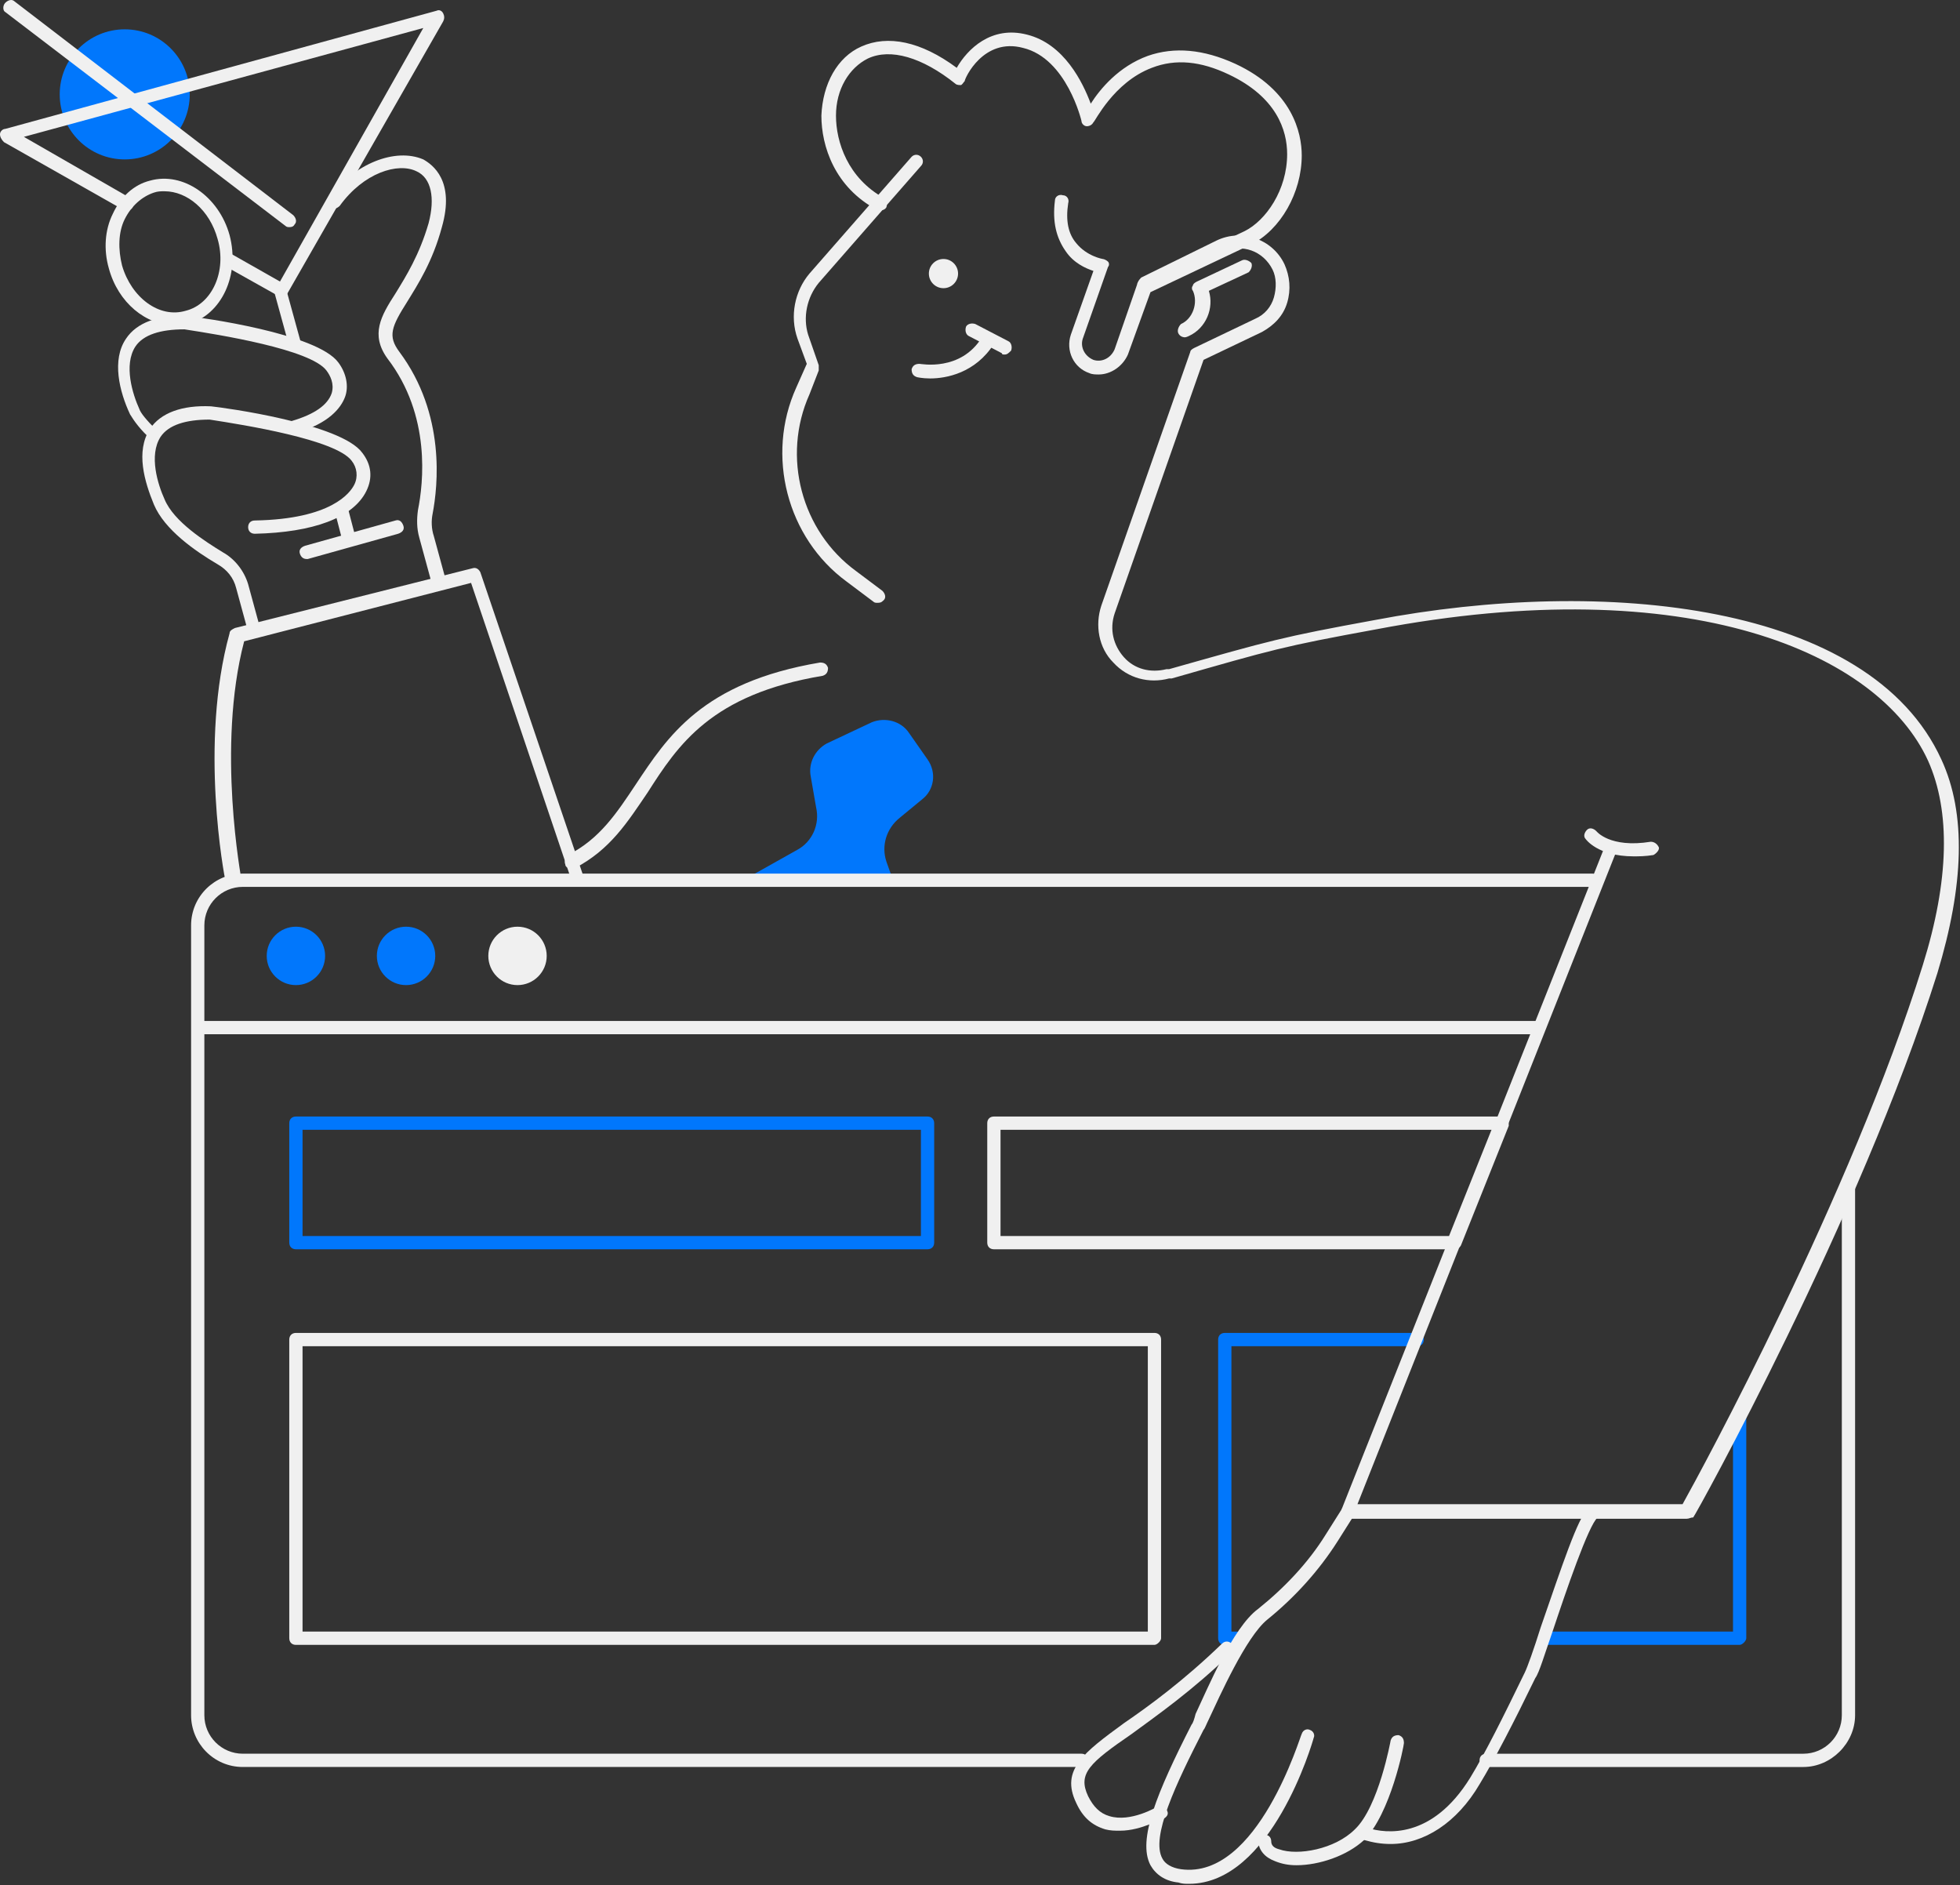 <svg width="549" height="528" viewBox="0 0 549 528" fill="none" xmlns="http://www.w3.org/2000/svg">
<rect x="0" y="0" width="549" height="528" fill="#333333" stroke="none"/>
<path d="M254.604 205.252L259.808 212.688C262.41 216.406 261.666 221.239 258.321 223.841L252.002 229.046C248.286 232.02 246.799 236.853 248.286 241.315L250.144 246.52H208.144L223.383 237.969C227.471 235.738 229.701 230.905 228.586 226.072L227.099 217.521C226.356 213.803 228.215 210.085 231.56 208.227L244.197 202.278C247.914 200.791 252.374 201.906 254.604 205.252Z" fill="#0177FC"/>
<path d="M505.12 494.87H416.287C415.172 494.87 414.429 494.127 414.429 493.012C414.429 491.896 415.172 491.153 416.287 491.153H505.12C511.067 491.153 515.899 486.32 515.899 480.371V331.288C515.899 330.173 516.642 329.429 517.757 329.429C518.872 329.429 519.615 330.173 519.615 331.288V480.371C519.615 488.178 512.925 494.87 505.12 494.87Z" fill="#F0F0F0"/>
<path d="M302.924 494.868H68.019C59.842 494.868 53.523 488.176 53.523 480.369V259.161C53.523 250.982 60.214 244.662 68.019 244.662H446.023C447.138 244.662 447.881 245.405 447.881 246.521C447.881 247.636 447.138 248.38 446.023 248.38H68.019C62.072 248.38 57.24 253.213 57.24 259.161V480.369C57.24 486.317 62.072 491.15 68.019 491.15H302.924C304.039 491.15 304.782 491.894 304.782 493.009C304.782 494.125 304.039 494.868 302.924 494.868Z" fill="#F0F0F0"/>
<path d="M259.807 349.877H82.885C81.77 349.877 81.027 349.134 81.027 348.018V314.558C81.027 313.443 81.77 312.699 82.885 312.699H259.807C260.922 312.699 261.666 313.443 261.666 314.558V348.018C261.666 349.134 260.922 349.877 259.807 349.877ZM84.744 346.159H257.949V316.417H84.744V346.159Z" fill="#0177FC"/>
<path d="M323.365 460.669H82.885C81.77 460.669 81.027 459.925 81.027 458.81V375.16C81.027 374.045 81.77 373.301 82.885 373.301H323.365C324.48 373.301 325.224 374.045 325.224 375.16V458.81C325.224 459.554 324.109 460.669 323.365 460.669ZM84.744 456.951H321.507V377.019H84.744V456.951Z" fill="#F0F0F0"/>
<path d="M487.278 460.669H433.383C432.268 460.669 431.525 459.925 431.525 458.81C431.525 457.695 432.268 456.951 433.383 456.951H485.419V395.608C485.419 394.493 486.163 393.749 487.278 393.749C488.393 393.749 489.136 394.493 489.136 395.608V458.81C489.136 459.554 488.021 460.669 487.278 460.669Z" fill="#0177FC"/>
<path d="M346.41 460.669H343.064C341.949 460.669 341.206 459.925 341.206 458.81V375.16C341.206 374.045 341.949 373.301 343.064 373.301H396.959C398.074 373.301 398.817 374.045 398.817 375.16C398.817 376.275 398.074 377.019 396.959 377.019H344.923V456.951H346.41C347.525 456.951 348.268 457.695 348.268 458.81C348.268 459.925 347.525 460.669 346.41 460.669Z" fill="#0177FC"/>
<path d="M407.365 349.877H278.39C277.275 349.877 276.532 349.134 276.532 348.018V314.558C276.532 313.443 277.275 312.699 278.39 312.699H420.745C421.489 312.699 421.861 313.071 422.232 313.443C422.604 313.815 422.604 314.558 422.604 315.302L409.223 348.762C408.852 349.505 408.108 349.877 407.365 349.877ZM280.249 346.159H405.878L417.772 316.417H280.249V346.159Z" fill="#F0F0F0"/>
<path d="M245.683 168.824C245.311 168.824 244.939 168.824 244.567 168.452L237.134 162.875C220.408 150.607 214.461 127.556 223.01 108.596L225.983 101.904L223.381 94.84C221.151 88.52 222.638 81.456 226.727 76.623L255.346 43.907C256.09 43.163 257.205 43.163 257.948 43.907C258.692 44.65 258.692 45.765 257.948 46.509L229.328 79.225C225.983 83.315 224.868 88.892 226.355 93.725L229.328 102.276C229.328 102.647 229.328 103.391 229.328 103.763L226.727 110.455C218.921 127.928 224.497 148.748 239.736 159.901L247.169 165.478C247.913 166.221 248.284 167.337 247.541 168.08C246.798 168.824 246.426 168.824 245.683 168.824Z" fill="#F0F0F0"/>
<path d="M307.753 104.876C307.01 104.876 305.895 104.876 305.152 104.504C300.691 103.017 298.461 98.184 299.948 93.722L306.267 75.877C304.037 75.133 300.691 73.646 298.461 70.3C295.86 66.582 294.744 62.121 295.488 56.173C295.488 55.057 296.603 54.314 297.718 54.686C298.833 54.686 299.576 55.801 299.205 56.916C298.461 61.749 299.205 65.467 301.435 68.07C304.408 71.787 308.868 72.531 308.868 72.531C309.24 72.531 309.984 72.903 310.355 73.275C310.727 73.646 310.727 74.39 310.355 74.762L303.293 94.838C302.55 97.068 303.665 99.671 306.267 100.786C308.497 101.53 311.099 100.414 312.214 97.812L318.532 79.595C318.532 79.223 318.904 78.851 319.647 78.479L348.639 64.724C354.586 61.749 360.533 53.199 360.533 43.16C360.533 36.468 357.559 27.174 344.179 20.854C336.373 17.136 329.311 16.392 322.621 18.995C311.842 23.084 306.638 34.238 306.267 34.238C305.895 34.981 305.152 35.353 304.408 35.353C303.665 35.353 302.922 34.61 302.922 33.866C302.922 33.866 298.833 16.392 286.567 13.418C275.417 10.444 270.213 21.969 270.213 22.713C269.842 23.084 269.47 23.828 269.098 23.828C268.727 23.828 267.983 23.828 267.611 23.456C258.319 16.021 249.399 13.418 243.08 16.392C237.877 18.995 234.16 24.943 234.16 32.379C234.16 39.815 237.505 49.852 247.54 55.429C248.284 55.801 248.656 56.916 248.284 58.032C247.912 58.775 246.797 59.147 245.682 58.775C233.788 52.455 230.071 40.93 230.071 32.379C230.443 23.456 234.532 16.021 241.222 13.046C248.656 9.701 257.948 11.559 267.983 18.995C270.957 13.79 277.647 7.098 287.682 9.701C298.09 12.303 303.293 23.084 305.523 29.033C308.125 24.943 313.329 18.623 321.506 15.649C328.939 13.046 337.116 13.79 346.037 17.88C362.019 25.315 364.621 37.212 364.621 43.532C364.621 53.942 358.674 64.352 350.497 68.441L322.249 81.825L315.93 99.299C314.444 102.645 311.099 104.876 307.753 104.876Z" fill="#F0F0F0"/>
<path d="M472.412 425.349H377.632C376.889 425.349 376.517 424.977 376.145 424.605C375.774 424.233 375.774 423.49 375.774 422.746L448.995 238.345C449.367 237.229 450.482 236.858 451.226 237.229C452.341 237.601 452.712 238.717 452.341 239.46L380.234 421.259H471.297C476.5 411.965 518.5 334.635 538.571 270.318C546.005 246.524 546.377 227.191 540.058 213.064C526.306 182.95 473.155 159.528 385.437 176.258C359.048 181.091 356.818 181.835 328.198 190.014H327.454C321.879 191.501 315.932 190.014 311.844 185.552C307.755 181.463 306.64 175.143 308.499 169.566L333.401 98.556C333.401 98.185 333.773 97.813 334.517 97.441L351.614 89.262C354.216 88.147 356.074 85.916 356.818 83.314C357.561 80.711 357.561 77.737 356.446 75.506C353.844 70.301 347.897 68.071 342.694 70.673L321.508 81.083C320.764 81.455 319.649 81.083 318.906 80.339C318.162 79.596 318.906 78.48 319.649 77.737L340.835 67.327C347.897 63.981 356.446 66.955 359.791 74.019C361.278 77.365 361.649 81.083 360.534 84.801C359.419 88.518 356.818 91.121 353.472 92.98L337.118 100.787L312.215 171.797C310.729 176.258 311.844 180.719 314.817 184.065C317.791 187.411 322.251 188.527 326.711 187.411H327.454C356.446 179.232 358.676 178.489 385.066 173.655C449.367 161.387 523.704 168.822 543.775 212.692C550.837 227.935 550.094 248.011 542.66 272.548C521.102 340.955 475.013 424.233 474.27 424.977C473.527 424.977 473.155 425.349 472.412 425.349Z" fill="#F0F0F0"/>
<path d="M331.914 94.467C331.171 94.467 330.428 94.095 330.056 93.351C329.684 92.608 330.056 91.492 330.799 90.749C334.144 89.262 335.631 84.8 334.144 81.454C333.773 81.083 333.773 80.339 334.144 79.967C334.144 79.596 334.516 79.224 335.26 78.852L347.897 72.903C348.64 72.532 349.755 72.903 350.499 73.647C350.87 74.391 350.499 75.506 349.755 76.249L338.605 81.454C340.091 86.287 337.861 91.864 333.029 94.095C332.286 94.467 331.914 94.467 331.914 94.467Z" fill="#F0F0F0"/>
<path d="M264.268 80.712C266.526 80.712 268.356 78.88 268.356 76.622C268.356 74.363 266.526 72.532 264.268 72.532C262.01 72.532 260.179 74.363 260.179 76.622C260.179 78.88 262.01 80.712 264.268 80.712Z" fill="#F0F0F0"/>
<path d="M260.549 105.991C258.319 105.991 256.832 105.619 256.832 105.619C255.717 105.247 255.345 104.503 255.345 103.388C255.717 102.273 256.46 101.901 257.575 101.901C257.947 101.901 269.098 104.132 275.045 94.466C275.416 93.722 276.903 93.35 277.646 93.722C278.39 94.094 278.761 95.581 278.39 96.324C273.186 104.503 265.009 105.991 260.549 105.991Z" fill="#F0F0F0"/>
<path d="M281.365 99.296C280.993 99.296 280.622 99.296 280.622 98.925L271.33 94.092C270.586 93.72 270.215 92.605 270.586 91.489C270.958 90.746 272.073 90.374 273.188 90.746L282.48 95.579C283.224 95.951 283.595 97.066 283.224 98.181C282.48 98.925 282.108 99.296 281.365 99.296Z" fill="#F0F0F0"/>
<path d="M430.041 289.646H57.241C56.126 289.646 55.382 288.902 55.382 287.787C55.382 286.672 56.126 285.928 57.241 285.928H430.412C431.527 285.928 432.271 286.672 432.271 287.787C432.271 288.902 431.156 289.646 430.041 289.646Z" fill="#F0F0F0"/>
<path d="M333.029 527.589C331.914 527.589 331.171 527.589 330.056 527.217C326.339 526.845 323.737 524.987 322.25 522.384C318.534 515.32 324.109 501.936 333.773 482.976C334.144 482.604 334.516 481.489 334.888 480.002C338.233 472.938 345.295 455.836 352.357 450.631C359.791 444.683 366.481 437.619 371.313 429.812L375.773 422.748C376.145 422.004 377.632 421.632 378.375 422.004C379.118 422.376 379.49 423.863 379.118 424.607L374.658 431.67C369.454 439.85 362.764 447.285 354.959 453.605C349.012 458.438 341.578 475.168 338.605 481.489C337.861 482.976 337.49 484.091 337.118 484.463C329.312 499.706 322.25 514.577 325.596 520.525C326.339 522.012 328.197 523.128 330.799 523.499C352.357 526.474 364.251 485.95 364.623 485.578C364.994 484.463 366.109 484.091 366.853 484.463C367.968 484.835 368.339 485.95 367.968 486.693C367.596 488.181 356.074 527.589 333.029 527.589Z" fill="#F0F0F0"/>
<path d="M363.135 522.381C360.905 522.381 359.047 522.009 357.188 521.266C354.215 520.15 352.728 518.291 352.356 515.689C352.356 514.574 353.1 513.83 354.215 513.83C355.33 513.83 356.073 514.574 356.073 515.689C356.073 516.804 356.817 517.548 358.303 517.92C363.507 519.779 373.914 517.92 379.489 512.343C386.18 506.023 389.525 487.434 389.525 487.434C389.897 486.319 390.64 485.947 391.755 485.947C392.87 486.319 393.242 487.062 393.242 488.177C393.242 488.921 389.525 507.882 382.091 515.317C377.259 519.779 369.454 522.381 363.135 522.381Z" fill="#F0F0F0"/>
<path d="M389.527 516.432C386.925 516.432 384.695 516.061 382.093 515.317C380.978 514.945 380.606 513.83 380.978 513.086C381.349 511.971 382.464 511.599 383.208 511.971C388.04 513.458 401.049 515.317 411.828 497.844C415.916 491.152 421.12 480.742 427.067 468.473C427.81 466.986 429.668 461.781 431.527 455.833C437.474 438.731 441.934 424.975 444.908 422.373C445.651 421.629 446.766 421.629 447.509 422.373C448.253 423.116 448.253 424.232 447.509 424.975C444.908 427.206 438.589 445.795 434.872 456.948C432.642 463.268 431.155 468.473 430.04 469.96C424.093 482.229 418.518 493.01 414.429 499.702C408.111 510.484 398.819 516.432 389.527 516.432Z" fill="#F0F0F0"/>
<path d="M313.703 512.712C312.216 512.712 311.101 512.712 309.615 512.341C305.898 511.225 303.296 508.995 301.438 504.905C296.977 495.611 303.668 490.777 314.818 482.598C321.88 477.765 331.544 470.701 342.323 460.292C343.066 459.548 344.181 459.548 344.925 460.292C345.668 461.035 345.668 462.151 344.925 462.894C333.774 473.676 324.11 480.368 317.048 485.573C305.154 493.752 301.809 496.726 304.783 503.046C306.27 506.02 308.128 507.879 310.73 508.623C316.677 510.482 324.11 506.02 324.11 506.02C324.854 505.649 325.969 505.649 326.712 506.764C327.456 507.879 327.084 508.623 325.969 509.366C325.597 508.995 320.022 512.712 313.703 512.712Z" fill="#F0F0F0"/>
<path d="M34.938 44.647C44.997 44.647 53.151 36.491 53.151 26.43C53.151 16.369 44.997 8.213 34.938 8.213C24.88 8.213 16.726 16.369 16.726 26.43C16.726 36.491 24.88 44.647 34.938 44.647Z" fill="#0177FC"/>
<path d="M82.887 98.553C82.144 98.553 81.4 98.181 81.029 97.066L76.94 82.195C76.569 81.079 77.312 79.964 78.055 79.964C79.17 79.592 79.914 80.336 80.285 81.451L84.374 96.322C84.746 97.437 84.002 98.181 82.887 98.553C82.887 98.553 83.259 98.553 82.887 98.553Z" fill="#F0F0F0"/>
<path d="M78.797 83.311C78.425 83.311 78.054 83.311 78.054 82.939L62.815 74.388C62.071 74.017 61.7 72.901 62.071 71.786C62.443 71.042 63.558 70.671 64.673 71.042L78.425 78.85L118.567 7.84L6.69 38.326L36.425 55.428C37.169 55.8 37.54 56.915 37.169 58.03C36.797 58.774 35.682 59.145 34.567 58.774L1.115 39.813C0.372 39.069 0 38.326 0 37.582C0 36.839 0.743 36.095 1.487 36.095L122.284 3.007C123.028 2.635 123.771 3.007 124.143 3.751C124.514 4.494 124.514 5.238 124.143 5.981L80.284 82.567C79.912 82.939 79.541 83.311 79.169 83.311H78.797Z" fill="#F0F0F0"/>
<path d="M71.362 178.485C70.619 178.485 69.876 178.113 69.504 176.998L66.159 164.729C65.415 161.755 63.557 159.524 60.955 158.037C54.636 154.319 46.088 148.371 43.114 141.307C40.512 134.987 37.911 126.436 41.999 120.116C44.973 115.655 50.919 113.424 59.097 113.796C62.813 114.167 95.522 118.629 101.469 126.808C104.07 130.154 104.442 133.872 102.584 137.589C98.867 145.025 87.716 149.115 71.362 149.486C70.247 149.486 69.504 148.743 69.504 147.627C69.504 146.512 70.247 145.769 71.362 145.769C92.92 145.397 98.124 137.961 99.239 135.731C100.354 133.5 99.982 130.897 98.495 129.039C94.035 123.09 68.389 119.001 58.725 117.513C52.035 117.513 47.203 119.001 44.973 122.347C41.627 127.551 44.229 135.731 46.088 139.82C48.689 146.14 57.61 151.717 62.442 154.691C65.787 156.55 68.389 159.896 69.504 163.614L72.849 175.883C73.221 176.998 72.477 177.741 71.362 178.113C71.734 178.485 71.734 178.485 71.362 178.485Z" fill="#F0F0F0"/>
<path d="M43.486 123.465C43.115 123.465 42.743 123.465 42.371 123.093C39.398 120.491 37.539 117.889 36.424 116.03C33.451 109.709 31.221 100.787 35.309 94.838C38.283 90.377 44.23 88.146 52.407 88.518C56.124 88.89 88.832 93.351 94.779 101.53C97.009 104.505 97.752 108.222 96.637 111.197C95.522 114.171 92.177 118.632 82.885 121.235C81.77 121.606 81.026 120.863 80.655 120.119C80.283 119.004 81.026 118.26 81.77 117.889C88.088 116.03 91.805 113.427 92.92 110.081C93.664 107.479 92.549 105.248 91.434 103.761C86.973 97.813 61.327 93.723 51.663 92.236C44.973 92.236 40.141 93.723 37.911 97.069C34.566 102.274 37.168 110.453 39.026 114.543C39.398 115.658 40.885 117.517 43.858 120.491C44.601 121.235 44.601 122.35 43.858 123.093C44.23 123.465 43.858 123.465 43.486 123.465Z" fill="#F0F0F0"/>
<path d="M49.062 91.117C40.885 91.117 33.08 84.797 30.478 75.131C28.991 69.926 29.363 64.349 31.593 59.888C33.823 55.055 37.54 51.709 42 50.594C51.292 47.991 61.328 55.055 64.301 65.837C67.275 76.99 62.071 88.143 52.779 90.746C51.664 90.746 50.549 91.117 49.062 91.117ZM46.089 53.568C44.974 53.568 44.23 53.568 43.115 53.94C39.77 55.055 36.797 57.657 34.938 61.375C33.08 65.093 33.08 69.926 34.195 74.387C36.797 83.31 44.602 89.258 52.036 87.028C59.469 85.169 63.558 75.874 60.956 66.952C58.726 58.773 52.407 53.568 46.089 53.568Z" fill="#F0F0F0"/>
<path d="M81.027 63.608C80.656 63.608 80.284 63.608 79.912 63.236L1.487 3.38C0.743 3.008 0.743 1.521 1.487 0.777C2.23 0.034 3.345 -0.338 4.089 0.405L82.142 60.261C82.886 61.005 83.257 62.12 82.514 62.864C82.142 63.608 81.399 63.608 81.027 63.608Z" fill="#F0F0F0"/>
<path d="M122.657 164.36C121.914 164.36 121.171 163.989 120.799 162.873L117.454 150.605C116.71 148.002 116.71 145.4 117.082 142.797C118.569 135.362 120.799 116.401 108.533 100.415C103.701 93.723 106.675 88.518 110.763 82.198C113.737 77.364 117.454 71.416 120.055 62.493C121.914 55.429 120.799 49.853 116.71 47.994C111.507 45.392 101.843 48.366 95.153 57.66C94.409 58.404 93.294 58.776 92.551 58.032C91.807 57.288 91.436 56.173 92.179 55.429C99.241 45.763 110.763 41.302 118.569 44.648C121.171 46.135 127.489 50.596 123.772 63.609C121.171 73.275 117.082 79.595 114.109 84.428C109.648 91.492 108.533 94.094 111.878 98.556C124.887 116.029 122.657 136.105 121.171 143.913C120.799 145.771 120.799 148.002 121.542 150.233L124.887 162.501C125.259 163.617 124.516 164.36 123.401 164.732C122.657 164.36 122.657 164.36 122.657 164.36Z" fill="#F0F0F0"/>
<path d="M97.753 152.835C97.009 152.835 96.266 152.463 95.894 151.348L93.664 142.797C93.292 141.681 94.036 140.938 95.151 140.566C96.266 140.194 97.009 140.938 97.381 142.053L99.611 150.604C99.983 151.719 99.239 152.463 98.124 152.835H97.753Z" fill="#F0F0F0"/>
<path d="M85.86 156.553C85.117 156.553 84.373 156.182 84.001 155.066C83.63 153.951 84.373 153.207 85.488 152.836L110.763 145.772C111.878 145.4 112.621 146.144 112.993 147.259C113.365 148.374 112.621 149.118 111.506 149.49L86.232 156.553H85.86Z" fill="#F0F0F0"/>
<path d="M65.045 248.383C64.301 248.383 63.558 247.64 63.186 246.896C62.815 245.409 55.753 208.231 64.301 177.374C64.301 176.63 65.045 176.258 65.788 175.886L132.32 159.157C133.435 158.785 134.178 159.528 134.55 160.272L163.541 245.781C163.913 246.896 163.17 247.64 162.426 248.011C161.311 248.383 160.568 247.64 160.196 246.896L131.948 163.246L68.39 179.604C60.584 209.346 67.647 246.152 67.647 246.524C67.275 246.896 66.531 248.011 65.045 248.383C65.416 248.383 65.416 248.383 65.045 248.383Z" fill="#F0F0F0"/>
<path d="M82.885 275.891C87.401 275.891 91.062 272.229 91.062 267.712C91.062 263.195 87.401 259.533 82.885 259.533C78.368 259.533 74.707 263.195 74.707 267.712C74.707 272.229 78.368 275.891 82.885 275.891Z" fill="#0177FC"/>
<path d="M113.737 275.891C118.253 275.891 121.914 272.229 121.914 267.712C121.914 263.195 118.253 259.533 113.737 259.533C109.221 259.533 105.56 263.195 105.56 267.712C105.56 272.229 109.221 275.891 113.737 275.891Z" fill="#0177FC"/>
<path d="M144.956 275.891C149.472 275.891 153.133 272.229 153.133 267.712C153.133 263.195 149.472 259.533 144.956 259.533C140.44 259.533 136.779 263.195 136.779 267.712C136.779 272.229 140.44 275.891 144.956 275.891Z" fill="#F0F0F0"/>
<path d="M457.543 239.831C447.508 239.831 444.163 234.998 444.163 234.998C443.419 234.255 443.791 233.139 444.534 232.396C445.278 231.652 446.393 232.024 447.136 232.767C447.136 232.767 450.853 237.601 462.375 235.742C463.49 235.742 464.234 236.485 464.605 237.229C464.977 237.972 463.862 239.088 463.118 239.459C460.888 239.831 459.03 239.831 457.543 239.831Z" fill="#F0F0F0"/>
<path d="M159.824 243.174C159.081 243.174 158.337 242.802 158.337 242.058C157.966 241.315 158.337 240.199 159.081 239.456C168.001 234.994 172.833 227.559 178.037 219.752C186.957 206.368 196.621 191.125 229.701 185.548C230.816 185.548 231.559 185.92 231.931 187.035C231.931 188.151 231.559 188.894 230.444 189.266C199.223 194.471 189.93 208.598 181.382 221.982C175.806 230.161 170.975 237.969 160.939 243.174C160.196 243.174 160.196 243.174 159.824 243.174Z" fill="#F0F0F0"/>
</svg>
